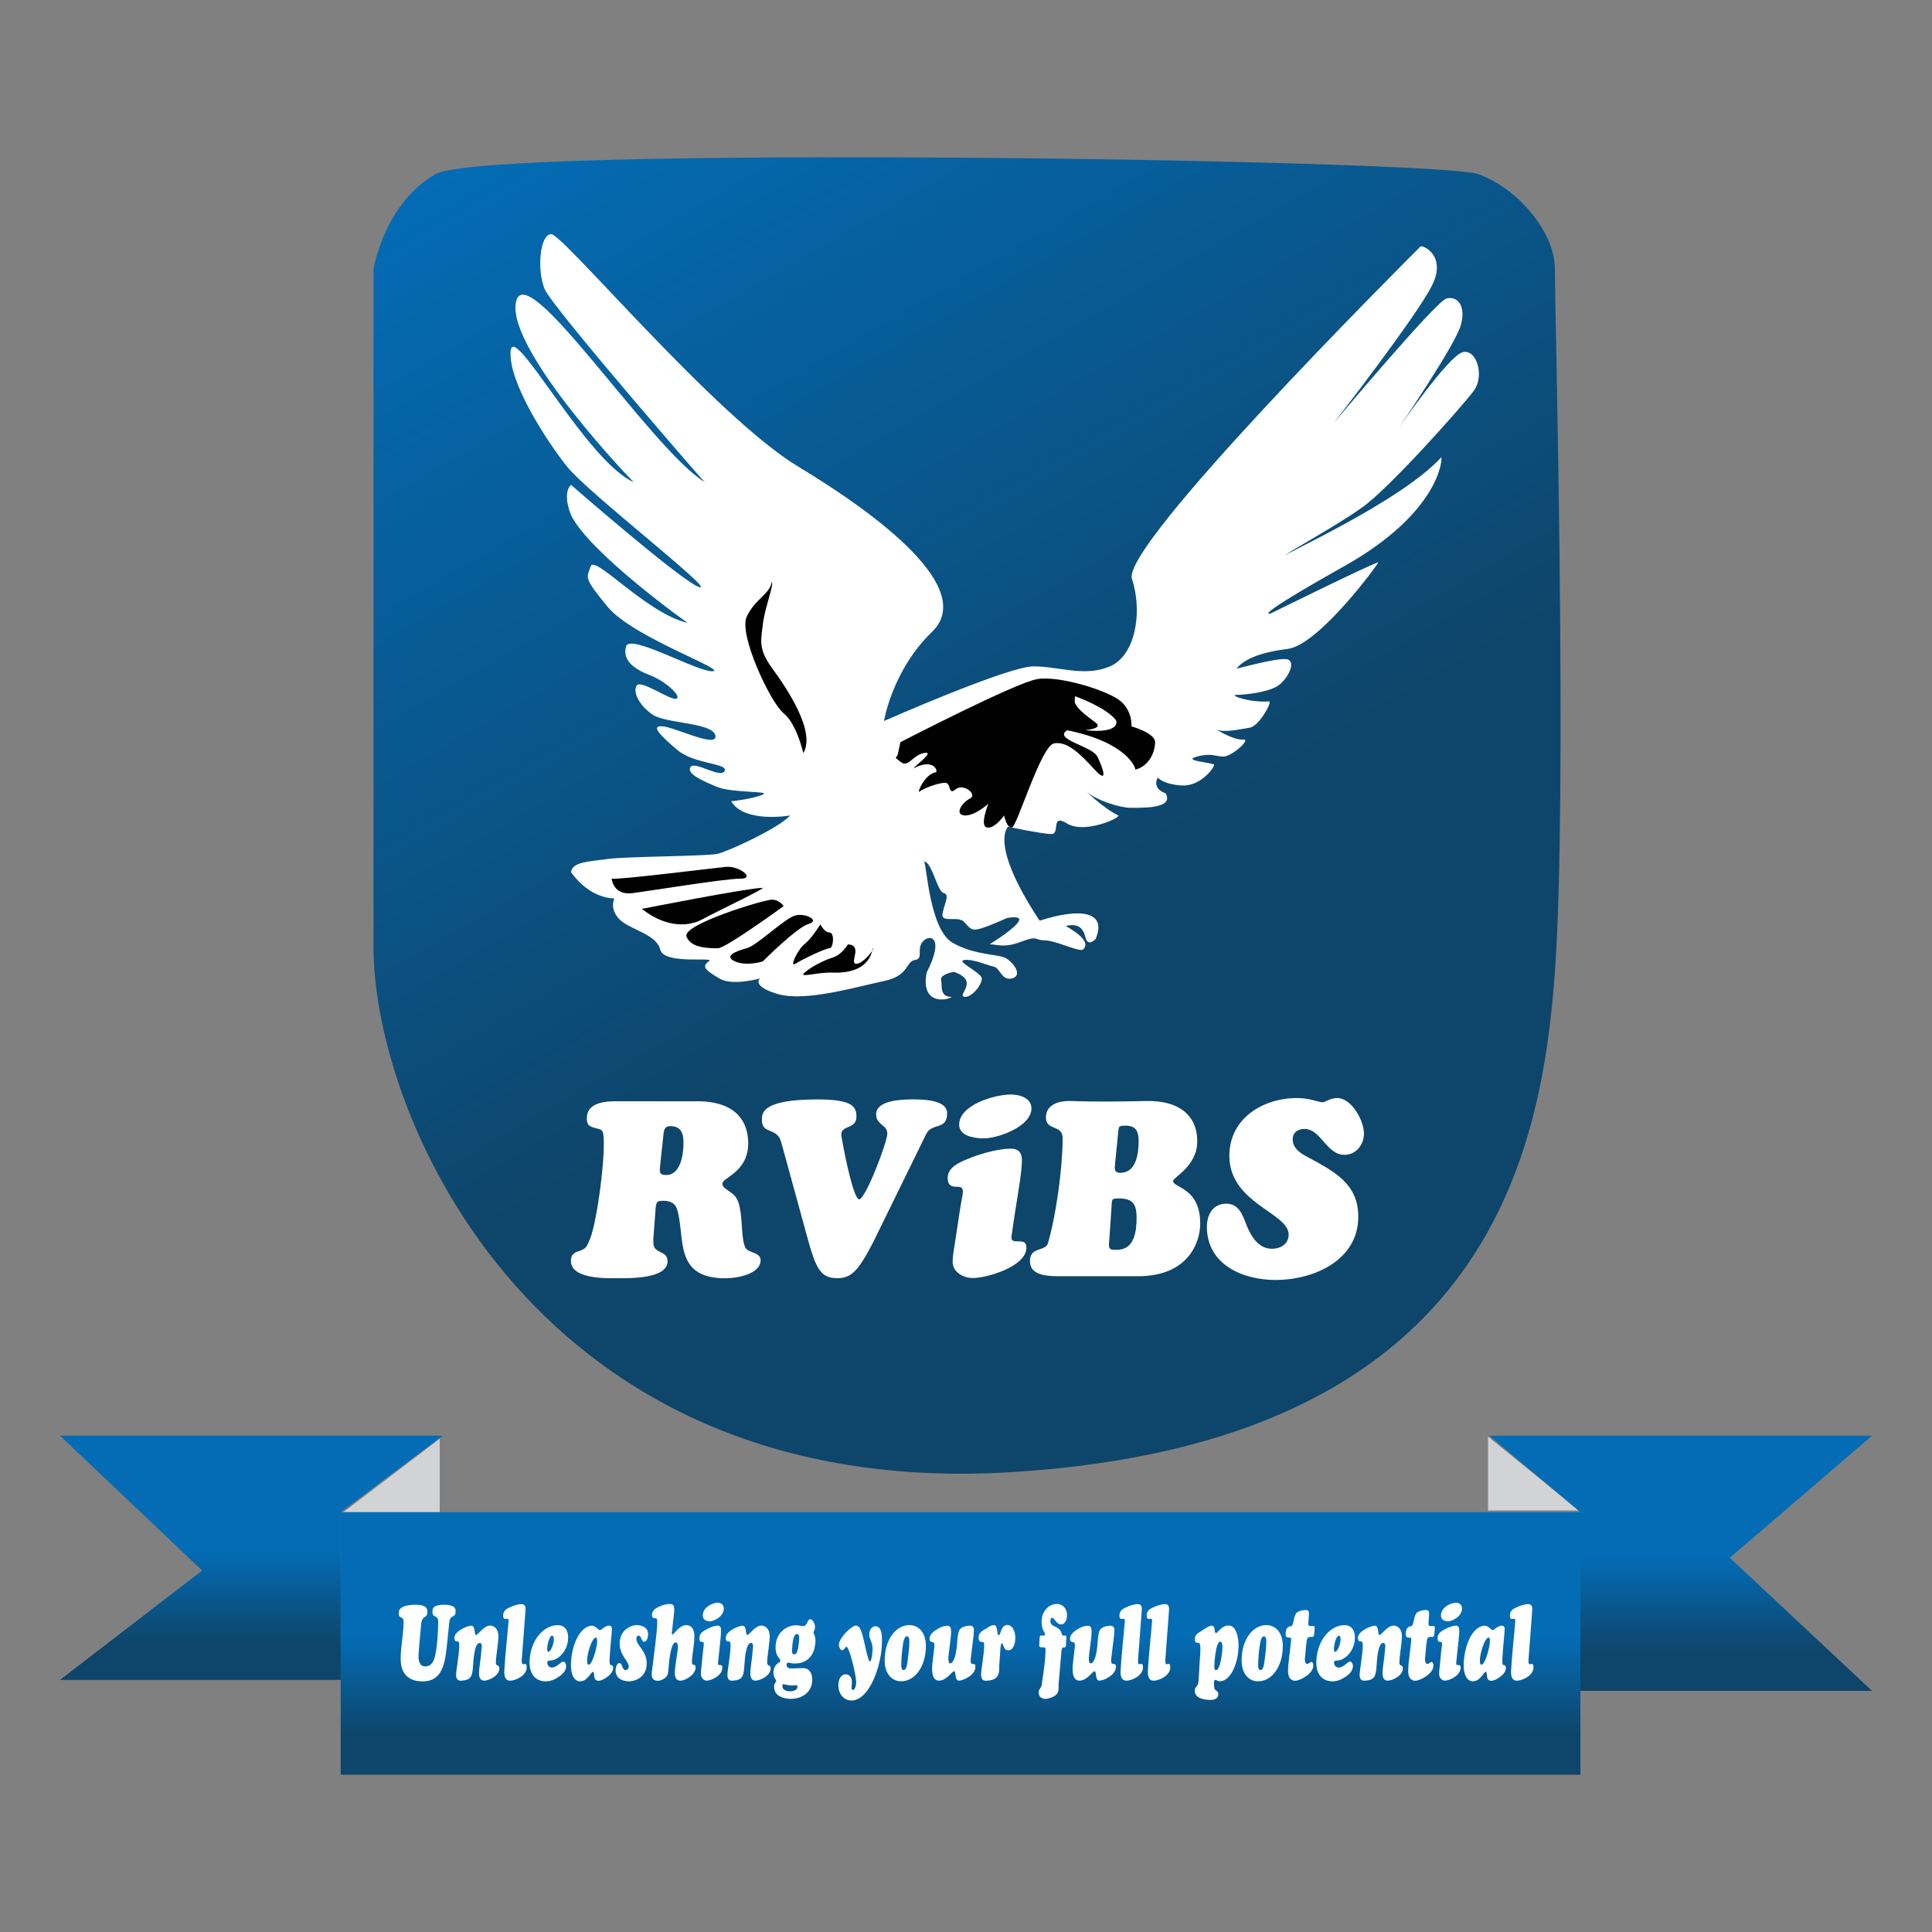 <?xml version="1.0" encoding="utf-8"?>
<!-- Generator: Adobe Illustrator 24.3.0, SVG Export Plug-In . SVG Version: 6.00 Build 0)  -->
<svg version="1.1" id="Layer_1" xmlns="http://www.w3.org/2000/svg" xmlns:xlink="http://www.w3.org/1999/xlink" x="0px" y="0px"
	 viewBox="0 0 512 512" style="enable-background:new 0 0 512 512;" xml:space="preserve">
<rect x="0" y="0" width="512" height="512" fill="#808080" stroke="none"/>
<style type="text/css">
	.st0{fill:#D1D3D4;}
	.st1{fill:url(#SVGID_1_);}
	.st2{fill:url(#SVGID_2_);}
	.st3{fill:url(#SVGID_3_);}
	.st4{fill:url(#SVGID_4_);}
	.st5{fill:#FFFFFF;}
	.st6{fill:#010101;}
</style>
<g>
	<polygon class="st0" points="394.35,380.73 418.47,400.29 394.35,400.29 	"/>
	<polygon class="st0" points="90.98,400.75 116.53,400.75 116.53,381.27 	"/>
	<linearGradient id="SVGID_1_" gradientUnits="userSpaceOnUse" x1="165.114" y1="17.442" x2="363.822" y2="361.613">
		<stop  offset="0" style="stop-color:#036CB5"/>
		<stop  offset="0.634" style="stop-color:#0E456A"/>
	</linearGradient>
	<path class="st1" d="M98.98,250.98c0-44.93,0-179.72,0-179.72s2.9-17.39,16.43-25.12s265.72-3.87,276.35,0
		c10.63,3.87,20.29,15.46,20.29,25.12s3.41,139.99,0,186.49c-3.57,48.76-18.36,124.65-143.97,132.38S98.98,296.4,98.98,250.98z"/>
	<g>
		<linearGradient id="SVGID_2_" gradientUnits="userSpaceOnUse" x1="254.551" y1="400.754" x2="254.551" y2="470.324">
			<stop  offset="0.474" style="stop-color:#036CB5"/>
			<stop  offset="0.851" style="stop-color:#0E456A"/>
		</linearGradient>
		<rect x="90.29" y="400.75" class="st2" width="328.53" height="69.57"/>
		<linearGradient id="SVGID_3_" gradientUnits="userSpaceOnUse" x1="66.615" y1="380.462" x2="66.615" y2="445.201">
			<stop  offset="0.474" style="stop-color:#036CB5"/>
			<stop  offset="0.851" style="stop-color:#0E456A"/>
		</linearGradient>
		<polygon class="st3" points="15.89,445.2 53.57,416.21 15.89,380.46 117.34,380.46 90.29,400.75 90.29,445.2 		"/>
		<linearGradient id="SVGID_4_" gradientUnits="userSpaceOnUse" x1="445.385" y1="380.462" x2="445.385" y2="448.1">
			<stop  offset="0.474" style="stop-color:#036CB5"/>
			<stop  offset="0.851" style="stop-color:#0E456A"/>
		</linearGradient>
		<polygon class="st4" points="418.81,400.75 394.66,380.46 496.11,380.46 458.43,412.83 496.11,448.1 418.81,448.1 		"/>
	</g>
	<path class="st5" d="M234.26,191.08c0,0,32.85-14.49,39.62-14.49s13.53,2.9,20.29,0s8.7-14.49,5.8-23.19
		c-2.9-8.7,70.54-82.13,76.33-87.93c0-0.97,7.38,1.82,3.21,10.16c-4.17,8.35-26.09,36.52-26.09,36.52s27.13-32.35,29.92-33.05
		s5.22,1.74,3.83,6.96c-1.39,5.22-16.35,27.13-16.35,27.13s12.98-18.78,16.75-19.83c3.77-1.04,5.86,6.26,3.08,10.09
		s-22.26,25.74-29.57,30.96c-7.3,5.22-19.13,11.48-21.22,13.22c-0.7-0.35,31.31-14.61,42.09-26.44c0.35,0.35-0.35,14.61-25.74,28.87
		s-19.48,12.52-19.48,12.52s26.09-12.87,28.52-13.57c0.35,0-15.65,21.91-24,22.96c-8.35,1.04-11.83,3.13-13.57,5.22
		c0.35,0,11.48-3.13,13.57-2.43c2.09,0.7,0.35,4.52-2.09,6.61c-2.43,2.09-9.39,2.78-11.48,2.78c-2.09,0,3.13,2.09,8.7,1.74
		c0.7,0.35-2.78,6.61-5.22,6.96c-2.43,0.35-7.65,1.74-9.74,0c0.35,0,5.22,3.48,8.35,3.13c1.39,0.35-3.48,4.52-5.57,4.52
		s-3.13-1.04-6.96,0c-3.83,1.04,2.43,1.39,4.52,2.09c0,1.04-3.78,5.91-8.67,5.57s-6.28-2.09-6.28-2.09s-1.74,2.78,2.09,4.17
		c2.43,4.17-6.61,3.83-9.39,3.83s-9.39-2.09-11.83-4.52c0,0,4.87,4.77,8.7,6.56c0.35,0.75-9.04,4.92-13.57,2.14
		s-1.74,2.78-4.17,2.78c-2.43,0-11.48-1.93-11.48-1.93s-5.22,4.37,8.35,24.89c10.78-3.48,17.74-2.43,14.96,4.52
		c0.35,0-2.09,2.78-2.78,0s-2.09-3.83-5.22-3.13c0.35,0.35,7.3,3.83,4.52,6.26c-1.04,0.7-7.3-2.43-10.09-2.43
		c-2.78,0-1.74-1.39-6.26,0.35s-6.26,0.7-8.35,0.7c0.35-0.35,5.22-3.13,7.3-5.57c2.09-2.43-2.78-1.39-2.78-1.39
		s-4.52,2.09-6.96,2.78c-2.43,0.7-2.74,0-4.33-1.74s-6.11,0.35-5.76-2.09c0.35-2.43,2.09-5.22,0.35-5.57
		c-1.74-0.35-3.13-8.35-5.22-8.35c0.7,0.7,1.39,18.09,7.65,21.57c6.26,3.48,12.17,2.78,14.26,4.17s4.17,4.52,1.39,5.22
		s-3.13-2.78-4.87-3.13c-1.74-0.35-5.53-2.09-7.81-1.74c-2.28,0.35,4.68,3.31,4.68,4.96s-2.74,5.13-4.68,4.78
		c-1.93-0.35,3.98-4.14-2.28-6.42c0-0.54-4.17,0.5-3.83,1.89c0.35,1.39-0.54,4.57,2.78,4.55c-0.35,0.67-8.35,2.8-6.61-6.44
		c4.94-9.64,0.7-10.28-1.04-8.19c-1.74,2.09,0.35,4.52-2.09,4.87c-2.43,0.35-1.43,4.17-8.19,5.57c-6.76,1.39-20.68,5.57-27.98,3.48
		c-7.3-2.09-4.87-4.17-4.87-4.17s-7.3,2.09-10.78,0s-4.87-3.13-2.78-4.52c2.09-1.39-11.83,1.04-12.87-3.13
		c-1.04-4.17-8-5.22-10.78-8c-2.78-2.78-1.39-5.57-1.39-5.57s-6.26,0.35-11.48-6.96c0.35-2.78,4.87-2.78,9.74-3.48
		c4.87-0.7,26.44-0.7,29.22-1.39c2.78-0.7,16-6.71,19.13-10.14c0,0-12.17,2.14-15.65-3.78c0.7,0,5.91-0.7,8.35-1.74
		c2.43-1.04-8-0.35-12.17-2.09c-4.17-1.74-8-3.48-6.96-5.22c1.04-1.74,8,3.13,9.04,1.04c1.04-2.09-8-1.74-12.52-5.57
		c-4.52-3.83-7.3-6.61-3.83-6.26c3.48,0.35,14.61,5.91,13.91,2.43c-0.7-3.48-13.22-3.13-16.7-5.57c-3.48-2.43-5.22-5.91-4.17-7.65
		c1.04-1.74,8.7,3.83,10.44,3.48c1.74-0.35-2.43-4.52-6.96-6.26c-4.52-1.74-7.3-4.17-6.26-7.65c1.04-3.48,19.13,6.96,22.96,6.61
		c3.83-0.35-21.22-9.04-27.83-17.04s-5.57-7.65-4.52-10.78c1.04-3.13,14.96,12.63,25.74,15.01c0.7,0.64-26.09-18.49-30.96-28.58
		c-2.43-6.26,0-8,0-8s29.92,26.09,34.09,27.13s-29.64-25.05-35.17-32c-5.53-6.96-15.61-22.61-14.92-30.61
		c0.7-8,20.18,29.45,32.7,34.79c1.04,1.39-33.74-34.79-31.31-47.66s35.48,38.61,50.09,47.66c0.7,1.04-40.35-46.26-42.44-51.13
		c-2.09-4.87-1.39-14.61,1.74-14.61s43.48,48.35,65.4,61.57s47.19,32.51,35.48,43.83C236.45,177.63,234.26,191.08,234.26,191.08z"/>
	<path class="st6" d="M238.63,196.68c0,0,30.26-15.65,36.18-16.7c5.91-1.04,19.13,3.13,22.26,5.91s2.78,6.61,2.78,6.61
		s6.26,1.74,6.26,4.17c0,2.43-1.39,6.26-5.22,7.3c0-0.7-2.43-7.3-18.09-10.44c-3.83,2.43,6.61,4.17,8,6.96
		c1.39,2.78,3.13,7.65-0.7,3.48s-7.3-7.65-10.78-6.96c-3.48,0.7-9.74,21.91-11.13,22.26c-1.39,0.35-2.09-3.18-2.09-3.18
		s-2.43,3.58-4.52,3.21c-2.09-0.37,0.35-6.29,0.35-6.29s-3.79,3.38-6.42,3.08s-0.54-3.43,1.55-4.47c2.09-1.04-1.74-4.17-3.83-2.43
		c-2.09,1.74-1.04-1.74-2.78-1.74c-1.74,0-5.57,1.39-6.96,2.43c0-1.04,2.09-4.87,4.52-5.22c0.7-0.35-0.7-3.83-5.91-1.04
		c0.35-0.7,5.91-4.63,2.78-4.06c-3.13,0.58-4.17,4.06-6.26,2.32c-2.09-1.74-0.97-0.46-0.62-2.32
		C238.36,197.72,238.63,196.68,238.63,196.68z"/>
	<path class="st6" d="M162.1,232.86c0,0,0.35,4.52,5.57,3.83c5.22-0.7,24.35-3.83,28.52-3.83s-0.35-3.48-3.83-3.13
		C188.88,230.07,163.84,233.21,162.1,232.86z"/>
	<path class="st6" d="M170.1,240.86c0,0,28.18-5.57,32-5.57c1.04,0-12.87,6.61-16,8.35C182.97,245.38,176.9,246.24,170.1,240.86z"/>
	<path class="st6" d="M207.67,240.13c0,0-15.31,11.16-17.39,11.16c-2.09,0-7.28,0.07-8.35-3.13c-1.07-3.2,20.52-9.74,22.61-9.74
		C206.62,238.42,207.67,240.13,207.67,240.13z"/>
	<path class="st6" d="M202.16,254.77c0,0,8.99-9.04,12.12-9.91c3.13-0.87-0.7-2.96-3.48-2.26c-2.78,0.7-10.22,8-12.93,8.7
		c-2.72,0.7-6.24,2.09-3.09,3.48C197.93,256.16,202.16,254.77,202.16,254.77z"/>
	<path class="st6" d="M217.41,244.97c0,0,1.04,2.15,2.43,2.15s1.04,4.17,0,4.17c-1.04,0-7.3,2.98-9.04,4.1s0.7-3.89,2.43-5.21
		C214.97,248.86,217.41,244.97,217.41,244.97z"/>
	<path class="st6" d="M224.71,250.26c0,0-1.64,2.77-3.95,3.47s-5.79,2.47-7.53,4.02c-1.74,1.55,3.23-0.15,7.53,0
		c4.3,0.15,9.52-0.89,10.56-6.45c0.7,0-2.78,4.37-4.52,4.1S228.76,250.55,224.71,250.26z"/>
	<path class="st6" d="M212.88,199.58c0,0-1.73-7.77-5.21-10.55c-3.48-2.78-11.95-20.85-9.8-25.56c2.15-4.71,6.24-6.1,6.63-9.23
		c0.74,0.35-1.93,7.3-2.33,11.13c-0.4,3.83-1.44,6.38,2.33,11.54C208.26,182.07,216.35,193.79,212.88,199.58z"/>
	<path class="st5" d="M284.89,184.51c0,0,8,2.78,10.78,6.26c0.35,0.35,1.21,3.68-7.96,2.75c-0.34-0.09,4.92-0.32,2.61-2.05
		c-2.31-1.74-4.77-3.46-5.44-5.22C284.74,185.84,284.89,184.51,284.89,184.51z"/>
	<path class="st5" d="M173.14,328.3c0,1.78-0.07,2.51,1.59,3.37c1.26,0.59,2.18,1.06,2.18,2.58c0,4.69-10.04,4.49-13.14,4.49
		c-2.97,0-12.48,0.33-12.48-4.62c0-1.39,0.66-2.11,1.98-2.51c2.11-0.73,2.11-0.99,3.1-3.3c1.78-4.23,4.29-22.46,3.5-27.81
		c-0.2-1.12-0.73-1.19-1.72-1.45c-1.72-0.46-2.64-0.66-2.64-2.71c0-3.7,3.83-4.36,6.74-4.49h21.73c7.53-0.2,13.67,2.38,14.27,10.17
		c0.59,8.52-6.8,9.97-6.8,11.63c0,0.92,0.66,1.19,1.32,1.72c1.39,0.99,2.31,1.52,2.91,3.24c1.19,3.63,0.66,8.32,1.59,11.36
		c0.33,1.06,0.79,1.39,1.72,1.72c1.12,0.46,2.58,0.86,2.58,2.25c0,3.83-6.54,4.82-9.38,4.82c-13.94,0-10.44-11.16-12.81-18.43
		c-0.53-1.59-1.98-2.11-3.57-2.11c-1.65,0-1.85,0.2-2.05,1.85L173.14,328.3z M174.92,309.08c-0.13,1.45-0.26,2.31,1.59,2.31
		c3.96,0,4.62-5.61,4.62-8.59c0-2.51-0.66-4.36-3.5-4.36c-1.92,0-1.72,1.78-1.92,3.3L174.92,309.08z"/>
	<path class="st5" d="M231.33,329.35c-3.96,7.6-5.75,9.38-9.51,9.38c-5.28,0-6.01-4.03-9.05-15.13l-5.75-20.94
		c-1.12-4.03-5.09-1.98-5.09-5.75c0-1.65-0.59-5.55,14.73-5.55c9.64,0,10.3,2.11,10.3,4.62c0,3.5-4.49,1.98-3.96,5.15
		c0.92,5.61,3.3,16.71,4.69,16.71c1.65,0,7.46-15.13,7.46-17.44c0-2.38-2.97-2.25-2.97-5.09c0-3.9,7.33-3.96,10.04-3.96
		c7.33,0,8.78,1.92,8.78,3.7c0,4.56-4.03,2.38-5.55,5.48L231.33,329.35z"/>
	<path class="st5" d="M254.58,319.45c0.26-1.52,0.59-2.77,0.59-3.63c0-0.86-0.33-1.32-1.45-1.32c-0.99,0-2.58,0.07-2.58-2.31
		c0-2.84,3.04-4.1,5.22-5.02c3.1-1.32,8.12-2.77,11.49-2.77c2.05,0,2.97,1.06,2.97,3.04c0,2.84-0.99,8.45-1.12,9.38
		c-0.13,0.73-1.32,8.32-1.65,10.9c-0.13,1.26,0.73,1.26,1.78,1.26c1.26,0,2.18,0.07,2.18,1.65c0,5.02-10.44,8.06-14.2,8.06
		c-2.51,0-5.35-1.52-5.35-4.29c0-1.26,0.2-2.44,0.4-3.7L254.58,319.45z M254.19,298.05c0-5.28,9.45-7.99,13.67-7.99
		c2.38,0,5.55,0.92,5.48,3.76c-0.07,4.82-9.31,8.12-13.28,7.86C257.82,301.55,254.19,300.95,254.19,298.05z"/>
	<path class="st5" d="M280.28,338.21c-6.01,0-7.33-1.78-7.33-4.1c0-3.7,4.1-2.44,4.76-4.62c2.18-7.46,3.9-20.01,3.9-27.87
		c0-3.7-4.43-1.85-4.43-5.48s3.83-4.49,6.74-4.36c6.67,0.26,13.41,0.13,20.08,0c8.06-0.13,13.28,3.5,13.28,10.7
		c0,6.61-6.41,9.51-6.41,10.5c0,1.85,7.2,1.65,7.2,11.29c0,4.89-3.1,13.94-16.45,13.94H280.28z M293.88,330.02
		c0,1.32,0.99,1.19,2.11,1.19c4.69,0,5.22-4.95,5.22-8.52c0-3.5-0.99-5.09-4.62-5.09c-2.31,0-1.85,0.26-2.05,2.64L293.88,330.02z
		 M295.54,308.09c-0.13,1.52-0.46,2.71,1.39,2.71c4.23,0,4.82-5.22,4.82-8.39c0-2.64-0.73-4.1-3.5-4.1c-2.05,0-1.72,0.33-1.98,2.38
		L295.54,308.09z"/>
	<path class="st5" d="M319.84,325.13c0-3.24,1.59-6.14,5.15-6.14c3.37,0,4.36,3.1,5.35,5.68c1.19,2.97,3.17,6.27,6.74,6.27
		c2.25,0,4.43-1.26,4.43-3.76c0-5.81-15.72-8.26-15.72-20.87c0-9.91,8.85-15.32,17.97-15.32c3.24,0,5.81,1.12,6.67,1.12
		c0.86,0,2.05-1.12,3.9-1.12c3.9,0,7.13,6.01,7.13,9.45c0,2.91-2.11,5.61-5.15,5.61c-4.82,0-6.21-6.87-10.63-6.87
		c-1.72,0-3.1,0.92-3.1,2.77c0,2.44,2.18,3.76,4.1,4.76c6.8,3.7,13.28,6.94,13.28,15.72c0,11.63-11.89,16.78-21.93,16.78
		C329.29,339.2,319.84,335.1,319.84,325.13z"/>
	<g>
		<path class="st5" d="M118.47,435.67c-0.5,5.06-1.19,9.92-6.48,9.92c-3.1,0-5.81-1.46-5.81-5.96c0-3.26,0.79-6.86,0.77-9.75
			c-0.02-1.91-1.27-0.62-1.27-2.3c0-0.22-0.44-2.3,4.46-2.3c3.04,0,3.11,1.15,3.11,1.94c0,1.97-1.5,0.42-1.69,3.71
			c-0.56,6.52-0.48,4.78-0.63,7.48c-0.12,2.05,0.42,3.2,1.79,3.2c1.25,0,2.1-0.84,2.52-2.56c0.62-2.42,0.88-6.6,0.88-9.19
			c0-2.16-1.52-0.79-1.52-2.81c0-1.07,0.52-1.77,3.04-1.77c3.23,0,3.1,1.29,3.1,1.71c0,2.05-1.44,0.65-1.67,2.92L118.47,435.67z"/>
		<path class="st5" d="M127.68,436.29c0-0.51-0.17-0.9-0.54-0.9c-1.4,0-1.65,4.27-1.77,5.99c-0.19,3.09-0.62,3.82-3.1,4.02
			c-0.69,0.06-1.4-0.22-1.4-1.46c0-1.41,0.88-5.62,0.83-8.07c0-0.56-0.13-0.9-0.54-0.9h-0.19c-0.38,0-0.54-0.34-0.54-0.9
			c0-0.79,0.56-1.35,0.98-1.69c0.81-0.7,2.58-1.55,3.5-1.55c1.17,0,0.65,2.47,1.25,2.47c0.48,0,2.06-2.5,3.73-2.5
			c1.12,0,2.19,0.96,2.19,2.73c0,1.99-0.67,5.37-0.67,7.08c0,1.12,0.92,0.42,0.92,1.52c0,2.05-2.9,3.26-4,3.26
			c-0.85,0-1.38-0.62-1.38-1.88c0-1.43,0.35-3.26,0.5-4.72L127.68,436.29z"/>
		<path class="st5" d="M138.26,440.06c0,0.34,0.02,0.98,0.33,0.98c0.19,0,0.38-0.08,0.58-0.08c0.33,0,0.42,0.48,0.42,0.87
			c0,2.33-3.13,3.57-4.38,3.57c-1.04,0-1.67-0.7-1.56-2.73c0.27-4.55,0.87-9.72,1.12-13.01c0.04-0.45-0.04-0.67-0.37-0.67
			c-0.15,0-0.31,0.06-0.46,0.06c-0.38,0-0.6-0.25-0.6-0.82c0-1.41,0.88-1.85,1.65-2.22c0.94-0.45,2.21-0.9,3.19-0.9
			c0.67,0,1.1,0.25,1.1,1.35L138.26,440.06z"/>
		<path class="st5" d="M150.56,434.02c0,3.4-2.6,6.04-4.77,6.04c-0.27,0-0.75,0-0.75,0.59c0,0.82,0.69,1.27,1.17,1.27
			c1.38,0,2.44-1.6,3.06-1.6c0.4,0,0.77,0.62,0.77,1.18c0,1.49-1.29,2.42-2.08,2.95c-1.08,0.7-2.11,1.12-3.33,1.12
			c-2.35,0-4.38-1.49-4.29-5.25c0.17-5.84,3.9-9.64,7.4-9.64C149.28,430.67,150.56,431.54,150.56,434.02z M145.01,436.97
			c0,0.34,0.08,0.79,0.35,0.79c0.54,0,1.48-2.08,1.42-3.43c-0.02-0.37-0.13-0.87-0.44-0.87
			C145.55,433.45,145.01,436.07,145.01,436.97z"/>
		<path class="st5" d="M162.16,431.88c-0.08,1.69-0.42,4.22-0.58,7.25c-0.02,0.45-0.1,1.35,0.02,1.8c0.08,0.34,0.21,0.31,0.42,0.34
			c0.29,0.06,0.48,0.25,0.48,0.7c0,1.83-2.81,3.46-3.86,3.46c-1.71,0-0.88-2.39-1.5-2.39c-0.5,0-1.44,2.53-3.42,2.53
			c-1.77,0-2.5-2.28-2.42-4.55c0.15-5.06,2.31-9.78,5.27-10.17c1.35-0.2,1.88,1.15,2.44,1.15c0.21,0,0.56-0.31,0.73-0.45
			c0.54-0.39,1.04-0.73,1.63-0.73C161.91,430.81,162.2,431.09,162.16,431.88z M158.26,434.86c0-0.37-0.08-0.93-0.38-0.9
			c-1.02,0.11-2.31,4.3-2.29,6.1c0,0.42,0.06,1.15,0.44,1.1C157.05,441.04,158.3,436.27,158.26,434.86z"/>
		<path class="st5" d="M170.74,435.08c-0.77,0-0.77-1.63-1.5-1.63c-0.33,0-0.6,0.34-0.6,0.82c0,1.83,2.75,3.18,2.75,6.55
			c0,3.48-2.81,4.75-4.75,4.75c-1.23,0-3.5-0.51-3.5-2.87c0-0.84,0.37-1.99,1.02-1.99c0.81,0,0.67,1.88,1.63,1.88
			c0.38,0,0.83-0.31,0.83-0.93c0-1.49-2.4-2.95-2.4-6.1c0-3.37,2.63-4.89,4.61-4.89c1,0,2.92,0.48,2.92,2.36
			C171.76,433.88,171.41,435.08,170.74,435.08z"/>
		<path class="st5" d="M178.14,431.88c-0.06,0.42-0.21,1.29,0.06,1.29c0.35,0,1.88-2.5,3.63-2.5c1.31,0,2.19,0.96,2.19,2.95
			c0,2.11-0.63,5.17-0.65,6.77c-0.02,1.46,1.04,0.2,0.98,1.57c-0.1,2-3,3.54-4.11,3.43c-0.98-0.08-1.4-0.7-1.4-2.14
			c0-1.83,0.81-5.4,0.81-6.83c0-0.56-0.13-1.18-0.56-1.18c-1.44,0-1.81,5.65-1.9,6.74c-0.06,0.67-0.1,1.66-0.44,2.16
			c-0.48,0.73-1.71,1.29-2.38,1.29c-0.79,0-1.67-0.31-1.67-1.69c0-0.73,0.27-2.19,0.35-2.98c0.21-2.16,1.13-8.29,1.13-10.96
			c0-0.59-0.06-0.93-0.52-0.96c-0.44-0.03-0.87,0.03-0.87-0.87c0-1.26,1.1-1.83,1.77-2.14c0.9-0.42,1.9-0.76,2.84-0.76
			c0.73,0,1.29,0.17,1.29,1.35c0,0.95-0.25,2.7-0.35,3.68L178.14,431.88z"/>
		<path class="st5" d="M186.35,437.22c0.08-0.65,0.17-1.18,0.17-1.55s-0.1-0.56-0.42-0.56c-0.29,0-0.75,0.03-0.75-0.98
			c0-1.21,0.88-1.74,1.52-2.14c0.9-0.56,2.36-1.18,3.35-1.18c0.6,0,0.87,0.45,0.87,1.29c0,1.21-0.29,3.6-0.33,3.99
			c-0.04,0.31-0.38,3.54-0.48,4.64c-0.04,0.53,0.21,0.53,0.52,0.53c0.37,0,0.63,0.03,0.63,0.7c0,2.14-3.04,3.43-4.13,3.43
			c-0.73,0-1.56-0.65-1.56-1.83c0-0.53,0.06-1.04,0.12-1.57L186.35,437.22z M186.24,428.12c0-2.25,2.75-3.4,3.98-3.4
			c0.69,0,1.61,0.39,1.6,1.6c-0.02,2.05-2.71,3.46-3.86,3.34C187.3,429.6,186.24,429.35,186.24,428.12z"/>
		<path class="st5" d="M199.58,436.29c0-0.51-0.17-0.9-0.54-0.9c-1.4,0-1.65,4.27-1.77,5.99c-0.19,3.09-0.62,3.82-3.1,4.02
			c-0.69,0.06-1.4-0.22-1.4-1.46c0-1.41,0.88-5.62,0.83-8.07c0-0.56-0.13-0.9-0.54-0.9h-0.19c-0.38,0-0.54-0.34-0.54-0.9
			c0-0.79,0.56-1.35,0.98-1.69c0.81-0.7,2.58-1.55,3.5-1.55c1.17,0,0.65,2.47,1.25,2.47c0.48,0,2.06-2.5,3.73-2.5
			c1.12,0,2.19,0.96,2.19,2.73c0,1.99-0.67,5.37-0.67,7.08c0,1.12,0.92,0.42,0.92,1.52c0,2.05-2.9,3.26-4,3.26
			c-0.85,0-1.38-0.62-1.38-1.88c0-1.43,0.35-3.26,0.5-4.72L199.58,436.29z"/>
		<path class="st5" d="M212.83,442.05c1.31,0,2.42,0.98,2.42,3.06c0,3.93-3.48,5.11-5.61,5.11c-1.36,0-4.5-0.42-4.5-3.18
			c0-1.04,0.54-1.21,0.54-1.6c0-0.37-0.71-0.82-0.71-2.22c0-1.26,0.65-2.14,1.4-2.59c0.19-0.11,0.42-0.17,0.42-0.53
			c0-0.28-0.1-0.34-0.23-0.51c-0.69-0.87-1.02-1.66-1.02-3.04c0-4.02,3.08-5.84,5.4-5.84c0.33,0,0.65,0.06,0.98,0.11
			c0.33,0.06,0.65,0.11,0.98,0.11c1.04,0,1.06-1.83,1.79-1.83c0.6,0,1.29,1.15,1.29,2c0,0.84-0.4,1.29-0.4,1.57
			c0,0.23,0.6,0.93,0.52,2.42c-0.25,4.52-3.06,5.76-5.46,5.76c-0.94,0-1.48-0.25-1.75-0.25c-0.25,0-0.44,0.28-0.44,0.65
			c0,1.01,1.25,0.9,1.67,0.9L212.83,442.05z M211.33,447.03c0-0.37-0.21-0.51-0.42-0.45c-1.5,0.31-3.04-0.28-3.42-0.25
			c-0.15,0.03-0.15,0.37-0.15,0.51c0,1.21,1.48,1.38,2.06,1.38C209.85,448.21,211.33,448.04,211.33,447.03z M211.79,434.13
			c0.06-0.62-0.1-1.1-0.6-1.1c-1.11,0-1.23,3.2-1.29,4.36c-0.04,0.65,0.12,1.04,0.62,1.04C211.58,438.43,211.7,435.31,211.79,434.13
			z"/>
		<path class="st5" d="M225.62,450.65c-1.71,0-3.44-1.38-3.44-4.13c0-1.71,0.83-2.81,1.96-2.81c0.92,0,1.63,0.76,1.63,2.16
			c0,0.48-0.08,0.95-0.08,1.43c0,0.31,0.08,0.56,0.31,0.56c0.62,0,0.92-1.35,0.9-2.05c-0.04-2.08-1.85-9.41-2.58-9.41
			c-0.29,0-0.69,0.96-1.12,0.96c-0.5,0-0.92-0.93-0.88-1.6c0.12-1.8,3.35-4.95,4.46-4.95c1.08,0,1.44,1.35,1.81,2.59
			c0.52,1.8,1.42,6.74,1.9,6.91c0.52,0.17,0.75-2.73,0.75-3.29c0-1.97-0.88-2.47-0.88-3.91c0-1.32,0.81-2.14,1.65-2.14
			c1.52,0,1.73,1.97,1.73,3.74C233.83,440.79,230.58,450.65,225.62,450.65z"/>
		<path class="st5" d="M234.45,440c0-5.37,2.88-9.33,6.54-9.33c2.4,0,4.38,1.88,4.38,5.56c0,5.37-2.88,9.33-6.54,9.33
			C236.43,445.57,234.45,443.68,234.45,440z M239.22,436.32c-0.21,1.52-0.38,3.43-0.38,4.97c0,0.65,0.12,1.29,0.62,1.29
			c0.81,0,0.96-1.69,1.08-2.53c0.19-1.43,0.46-3.6,0.46-5.03c0-0.65-0.1-1.38-0.63-1.38C239.54,433.65,239.35,435.45,239.22,436.32z
			"/>
		<path class="st5" d="M257.35,438.85c-0.06,0.42-0.12,0.87-0.12,1.29c0,0.62,0.21,0.84,0.6,0.84c0.44,0.03,0.67,0,0.67,0.76
			c0,2.16-3.21,3.65-4.38,3.65c-1.23,0-0.65-2.5-1.33-2.5c-0.42,0-2.06,2.61-4.06,2.5c-1.08-0.06-1.67-1.07-1.71-2.89
			c-0.04-1.57,0.4-3.88,0.56-5.82c0.06-0.73,0.19-1.38-0.44-1.49c-0.38-0.06-0.81-0.14-0.81-0.87c0-1.12,1.08-1.94,1.65-2.33
			c0.94-0.65,2.06-1.15,3.1-1.15c0.73,0,0.98,0.56,0.98,1.6c0,1.1-0.38,3.77-0.56,5.23c-0.04,0.37-0.52,3.15,0.31,3.15
			c0.62,0,1.06-1.12,1.27-1.8c0.79-2.64,0.42-6.18,1.29-7.22c0.54-0.7,1.9-0.98,2.62-0.98c0.6,0,1.11,0.25,1.11,1.21
			c0,0.37-0.08,1.04-0.1,1.41L257.35,438.85z"/>
		<path class="st5" d="M264.81,441.46c0.12,2.73-0.69,3.79-3.33,3.96c-0.71,0.06-1.48-0.22-1.48-1.49c0-1.69,0.77-5.2,0.81-7.81
			c0.02-0.76-0.04-0.98-0.56-0.98c-0.6,0-0.9-0.22-0.9-1.24c0-1.52,1.56-1.97,2.29-2.5c0.52-0.39,1.15-0.73,1.77-0.73
			c1.17,0,0.65,2.67,1.27,2.67c0.56,0,0.5-2.7,2.29-2.7c1.25,0,2.1,1.57,2.1,3.34c0,1.71-0.58,3.37-1.88,3.37
			c-0.69,0-0.96-0.39-1.29-1.21c-0.06-0.17-0.23-0.67-0.38-0.67c-0.27,0-0.38,1.18-0.4,1.43L264.81,441.46z"/>
		<path class="st5" d="M282.5,435.65c-0.02,0.79,0.02,0.93-0.52,0.93c-0.58,0.03-0.6,0.25-0.69,1.07l-0.75,8.65
			c0,1.12,0.12,2.08-0.6,2.78c-0.64,0.65-2.15,1.15-2.9,1.15c-0.73,0-1.77-0.39-1.77-1.69c0-0.48,0.13-0.76,0.35-1.04
			c0.48-0.65,0.4-0.9,0.56-1.88c0.35-2.16,0.9-6.21,0.9-8.37c0-0.84-0.48-0.7-0.9-0.7c-0.63,0-0.77-0.06-0.77-0.53
			c0-0.17,0.02-0.51,0.04-0.84l0.06-0.93c0.06-0.51,0-0.84,0.42-0.81c0.46,0,0.98,0.14,0.98-0.34c0-0.62-0.87-1.1-0.87-3.32
			c0-3.12,2.19-4.72,4.08-4.72c1.21,0,2.65,0.93,2.65,2.98c0,1.32-0.6,2.44-1.54,2.44c-0.73,0-1.13-0.45-1.65-1.1
			c-0.19-0.22-0.46-0.65-0.73-0.65c-0.31,0-0.5,0.39-0.5,0.79c0,0.7,0.42,1.21,0.87,1.38c0.85,0.34,1.83,0.76,2.17,2.08
			c0.13,0.53,0.13,0.45,0.56,0.45c0.63,0,0.67-0.06,0.62,0.95L282.5,435.65z"/>
		<path class="st5" d="M294.58,438.85c-0.06,0.42-0.12,0.87-0.12,1.29c0,0.62,0.21,0.84,0.6,0.84c0.44,0.03,0.67,0,0.67,0.76
			c0,2.16-3.21,3.65-4.38,3.65c-1.23,0-0.65-2.5-1.33-2.5c-0.42,0-2.06,2.61-4.06,2.5c-1.08-0.06-1.67-1.07-1.71-2.89
			c-0.04-1.57,0.4-3.88,0.56-5.82c0.06-0.73,0.19-1.38-0.44-1.49c-0.38-0.06-0.81-0.14-0.81-0.87c0-1.12,1.08-1.94,1.65-2.33
			c0.94-0.65,2.06-1.15,3.1-1.15c0.73,0,0.98,0.56,0.98,1.6c0,1.1-0.38,3.77-0.56,5.23c-0.04,0.37-0.52,3.15,0.31,3.15
			c0.62,0,1.06-1.12,1.27-1.8c0.79-2.64,0.42-6.18,1.29-7.22c0.54-0.7,1.9-0.98,2.61-0.98c0.6,0,1.12,0.25,1.12,1.21
			c0,0.37-0.08,1.04-0.1,1.41L294.58,438.85z"/>
		<path class="st5" d="M301.58,440.06c0,0.34,0.02,0.98,0.33,0.98c0.19,0,0.38-0.08,0.58-0.08c0.33,0,0.42,0.48,0.42,0.87
			c0,2.33-3.13,3.57-4.38,3.57c-1.04,0-1.67-0.7-1.56-2.73c0.27-4.55,0.87-9.72,1.12-13.01c0.04-0.45-0.04-0.67-0.37-0.67
			c-0.15,0-0.31,0.06-0.46,0.06c-0.38,0-0.6-0.25-0.6-0.82c0-1.41,0.88-1.85,1.65-2.22c0.94-0.45,2.21-0.9,3.19-0.9
			c0.67,0,1.1,0.25,1.1,1.35L301.58,440.06z"/>
		<path class="st5" d="M308.81,440.06c0,0.34,0.02,0.98,0.33,0.98c0.19,0,0.39-0.08,0.58-0.08c0.33,0,0.42,0.48,0.42,0.87
			c0,2.33-3.13,3.57-4.38,3.57c-1.04,0-1.67-0.7-1.56-2.73c0.27-4.55,0.87-9.72,1.11-13.01c0.04-0.45-0.04-0.67-0.37-0.67
			c-0.15,0-0.31,0.06-0.46,0.06c-0.38,0-0.6-0.25-0.6-0.82c0-1.41,0.88-1.85,1.65-2.22c0.94-0.45,2.21-0.9,3.19-0.9
			c0.67,0,1.1,0.25,1.1,1.35L308.81,440.06z"/>
		<path class="st5" d="M318.12,437.36c0-0.48,0-1.21-0.13-1.63c-0.1-0.31-0.35-0.34-0.56-0.37c-0.46-0.03-0.79-0.11-0.79-1.01
			c0-1.21,1.06-1.69,1.67-2.08c0.65-0.42,2.12-1.46,2.77-1.46c0.62,0,0.81,0.67,0.83,1.21c0,0.34,0.06,0.73,0.37,0.73
			c0.48,0,1.36-1.97,3.35-1.97c1.92,0,2.6,2.95,2.6,5.31c0,4.05-1.83,9.47-5.02,9.47c-0.25,0-0.46-0.08-0.67-0.2
			c-0.19-0.08-0.35-0.17-0.5-0.17c-0.54,0-0.29,1.97-0.17,2.33c0.19,0.62,1,0.53,1,1.41c0,1.43-1.4,1.57-2.1,1.57
			c-1.04,0-4.15-0.23-4.15-2.39c0-0.62,0.19-0.84,0.5-1.21c0.42-0.51,0.44-0.84,0.52-1.63L318.12,437.36z M321.81,441.72
			c0,0.51,0.06,0.87,0.46,0.87c1.13,0,1.69-4.86,1.69-6.1c0-0.59-0.08-1.43-0.62-1.43C322.21,435.06,321.81,440.51,321.81,441.72z"
			/>
		<path class="st5" d="M329.04,440c0-5.37,2.88-9.33,6.54-9.33c2.4,0,4.38,1.88,4.38,5.56c0,5.37-2.88,9.33-6.54,9.33
			C331.02,445.57,329.04,443.68,329.04,440z M333.81,436.32c-0.21,1.52-0.38,3.43-0.38,4.97c0,0.65,0.12,1.29,0.62,1.29
			c0.81,0,0.96-1.69,1.08-2.53c0.19-1.43,0.46-3.6,0.46-5.03c0-0.65-0.1-1.38-0.64-1.38C334.14,433.65,333.95,435.45,333.81,436.32z
			"/>
		<path class="st5" d="M345.87,438.96c-0.19,1.24,0.06,1.99,0.54,1.99c0.46,0,0.81-0.53,1.1-0.53c0.4,0,0.52,0.53,0.52,1.01
			c0,2.19-3.65,3.99-4.77,3.99c-1.15,0-1.92-0.81-1.92-2.61c0-0.9,0.1-1.8,0.19-2.67l0.58-4.95c0.13-1.1,0.08-1.24-0.69-1.24
			c-0.46,0-0.71-0.2-0.71-0.95c0-1.21,0.4-1.88,1.21-2c0.62-0.11,0.67-0.39,0.94-1.69c0.17-0.84,0.39-1.66,0.9-2.02
			c0.67-0.48,1.65-0.62,2.4-0.62c0.48,0,0.73,0.31,0.73,1.04c-0.04,0.56-0.17,2.16-0.17,2.61c0,0.84,0.63,0.56,1.21,0.56
			c0.25,0,0.48,0.08,0.48,0.51c0,0.39-0.06,0.84-0.1,1.21c-0.06,0.62-0.06,1.21-0.58,1.21c-1.33,0-1.33-0.08-1.61,2.36
			L345.87,438.96z"/>
		<path class="st5" d="M359.06,434.02c0,3.4-2.6,6.04-4.77,6.04c-0.27,0-0.75,0-0.75,0.59c0,0.82,0.69,1.27,1.17,1.27
			c1.38,0,2.44-1.6,3.06-1.6c0.4,0,0.77,0.62,0.77,1.18c0,1.49-1.29,2.42-2.08,2.95c-1.08,0.7-2.11,1.12-3.33,1.12
			c-2.35,0-4.38-1.49-4.29-5.25c0.17-5.84,3.9-9.64,7.4-9.64C357.77,430.67,359.06,431.54,359.06,434.02z M353.5,436.97
			c0,0.34,0.08,0.79,0.35,0.79c0.54,0,1.48-2.08,1.42-3.43c-0.02-0.37-0.13-0.87-0.44-0.87C354.04,433.45,353.5,436.07,353.5,436.97
			z"/>
		<path class="st5" d="M367.12,436.29c0-0.51-0.17-0.9-0.54-0.9c-1.4,0-1.65,4.27-1.77,5.99c-0.19,3.09-0.62,3.82-3.1,4.02
			c-0.69,0.06-1.4-0.22-1.4-1.46c0-1.41,0.89-5.62,0.83-8.07c0-0.56-0.13-0.9-0.54-0.9h-0.19c-0.38,0-0.54-0.34-0.54-0.9
			c0-0.79,0.56-1.35,0.98-1.69c0.81-0.7,2.58-1.55,3.5-1.55c1.17,0,0.65,2.47,1.25,2.47c0.48,0,2.06-2.5,3.73-2.5
			c1.12,0,2.19,0.96,2.19,2.73c0,1.99-0.67,5.37-0.67,7.08c0,1.12,0.92,0.42,0.92,1.52c0,2.05-2.9,3.26-4,3.26
			c-0.85,0-1.38-0.62-1.38-1.88c0-1.43,0.35-3.26,0.5-4.72L367.12,436.29z"/>
		<path class="st5" d="M377.71,438.96c-0.19,1.24,0.06,1.99,0.54,1.99c0.46,0,0.81-0.53,1.1-0.53c0.4,0,0.52,0.53,0.52,1.01
			c0,2.19-3.65,3.99-4.77,3.99c-1.15,0-1.92-0.81-1.92-2.61c0-0.9,0.1-1.8,0.19-2.67l0.58-4.95c0.13-1.1,0.08-1.24-0.69-1.24
			c-0.46,0-0.71-0.2-0.71-0.95c0-1.21,0.4-1.88,1.21-2c0.62-0.11,0.67-0.39,0.94-1.69c0.17-0.84,0.39-1.66,0.9-2.02
			c0.67-0.48,1.65-0.62,2.4-0.62c0.48,0,0.73,0.31,0.73,1.04c-0.04,0.56-0.17,2.16-0.17,2.61c0,0.84,0.63,0.56,1.21,0.56
			c0.25,0,0.48,0.08,0.48,0.51c0,0.39-0.06,0.84-0.1,1.21c-0.06,0.62-0.06,1.21-0.58,1.21c-1.33,0-1.33-0.08-1.62,2.36
			L377.71,438.96z"/>
		<path class="st5" d="M381.98,437.22c0.08-0.65,0.17-1.18,0.17-1.55s-0.1-0.56-0.42-0.56c-0.29,0-0.75,0.03-0.75-0.98
			c0-1.21,0.89-1.74,1.52-2.14c0.9-0.56,2.36-1.18,3.35-1.18c0.6,0,0.87,0.45,0.87,1.29c0,1.21-0.29,3.6-0.33,3.99
			c-0.04,0.31-0.39,3.54-0.48,4.64c-0.04,0.53,0.21,0.53,0.52,0.53c0.37,0,0.64,0.03,0.64,0.7c0,2.14-3.04,3.43-4.13,3.43
			c-0.73,0-1.56-0.65-1.56-1.83c0-0.53,0.06-1.04,0.12-1.57L381.98,437.22z M381.87,428.12c0-2.25,2.75-3.4,3.98-3.4
			c0.69,0,1.62,0.39,1.6,1.6c-0.02,2.05-2.71,3.46-3.86,3.34C382.93,429.6,381.87,429.35,381.87,428.12z"/>
		<path class="st5" d="M398.75,431.88c-0.08,1.69-0.42,4.22-0.58,7.25c-0.02,0.45-0.1,1.35,0.02,1.8c0.08,0.34,0.21,0.31,0.42,0.34
			c0.29,0.06,0.48,0.25,0.48,0.7c0,1.83-2.81,3.46-3.86,3.46c-1.71,0-0.88-2.39-1.5-2.39c-0.5,0-1.44,2.53-3.42,2.53
			c-1.77,0-2.5-2.28-2.42-4.55c0.15-5.06,2.31-9.78,5.27-10.17c1.35-0.2,1.88,1.15,2.44,1.15c0.21,0,0.56-0.31,0.73-0.45
			c0.54-0.39,1.04-0.73,1.63-0.73C398.5,430.81,398.79,431.09,398.75,431.88z M394.85,434.86c0-0.37-0.08-0.93-0.38-0.9
			c-1.02,0.11-2.31,4.3-2.29,6.1c0,0.42,0.06,1.15,0.44,1.1C393.64,441.04,394.89,436.27,394.85,434.86z"/>
		<path class="st5" d="M405.06,440.06c0,0.34,0.02,0.98,0.33,0.98c0.19,0,0.39-0.08,0.58-0.08c0.33,0,0.42,0.48,0.42,0.87
			c0,2.33-3.13,3.57-4.38,3.57c-1.04,0-1.67-0.7-1.56-2.73c0.27-4.55,0.87-9.72,1.11-13.01c0.04-0.45-0.04-0.67-0.37-0.67
			c-0.15,0-0.31,0.06-0.46,0.06c-0.38,0-0.6-0.25-0.6-0.82c0-1.41,0.88-1.85,1.65-2.22c0.94-0.45,2.21-0.9,3.19-0.9
			c0.67,0,1.1,0.25,1.1,1.35L405.06,440.06z"/>
	</g>
</g>
</svg>

